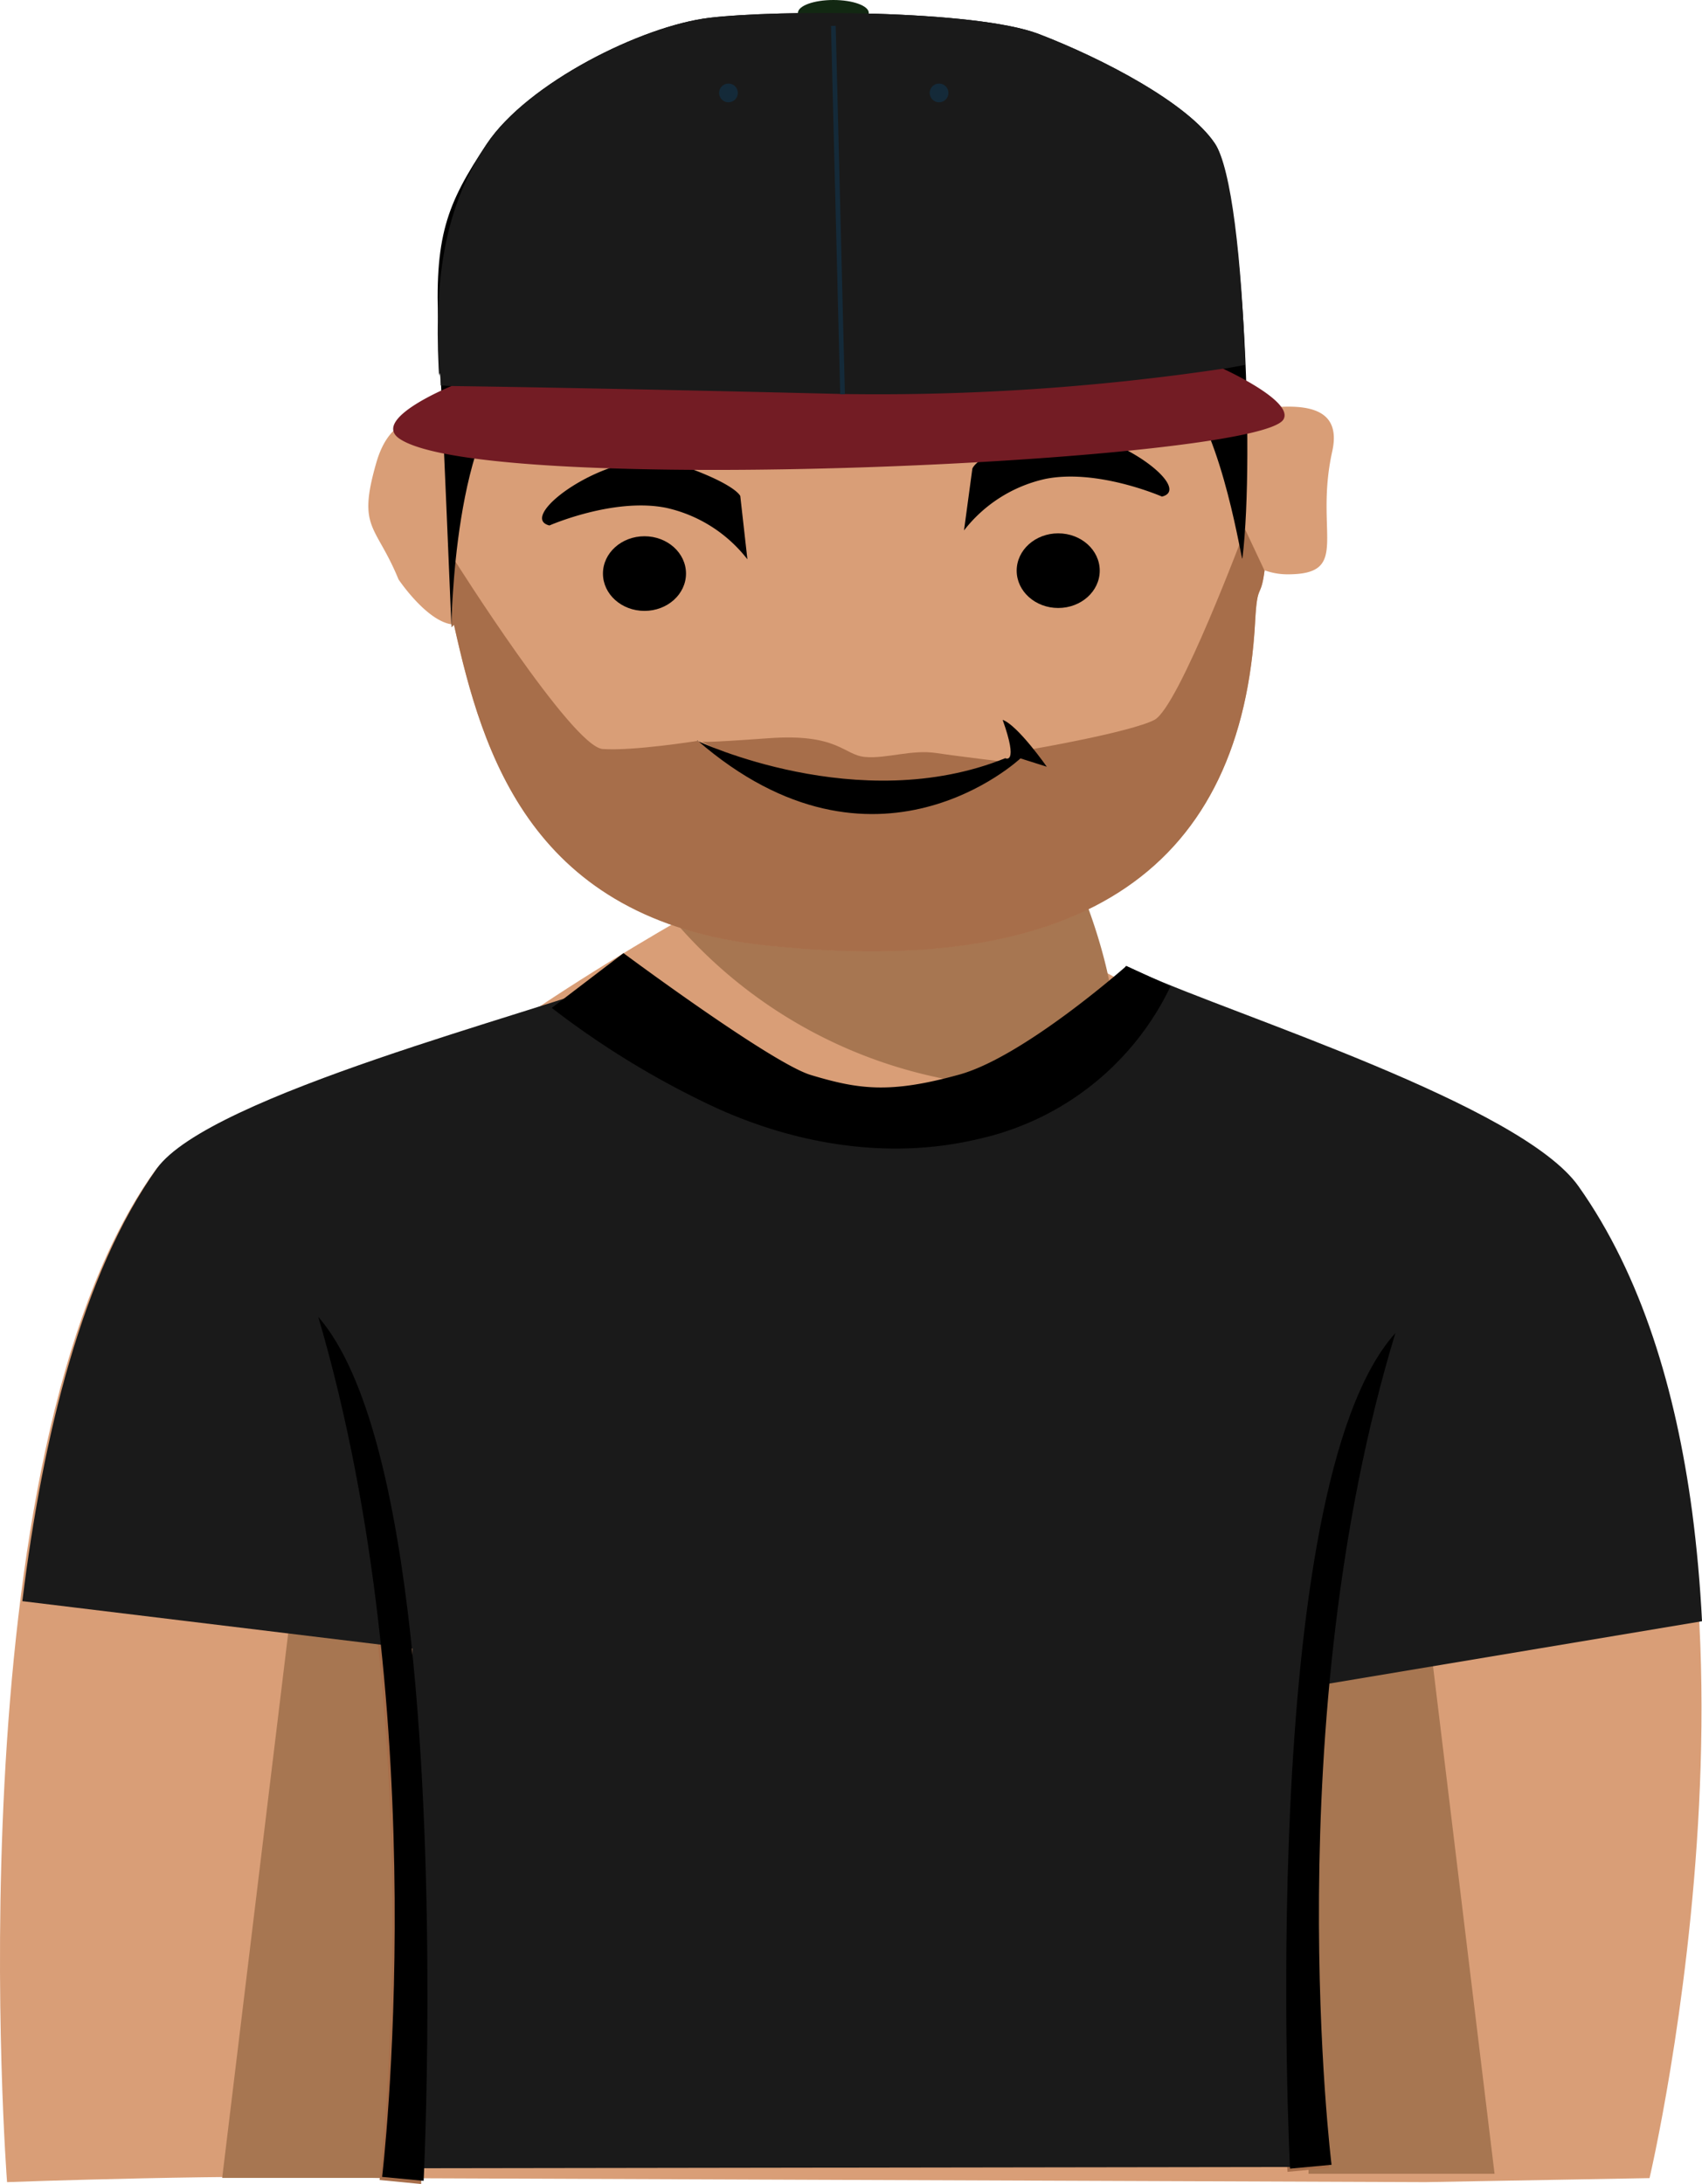 <?xml version="1.0" encoding="UTF-8"?>
<svg version="1.1" viewBox="0 0 181.57 232.92" xmlns="http://www.w3.org/2000/svg">
 <defs>
  <style>.cls-1,.cls-40,.cls-55,.cls-66,.cls-68,.cls-69,.cls-70,.cls-71{fill:none;}.cls-13,.cls-2,.cls-20,.cls-48,.cls-7{fill:#f5f5f5;}.cls-13,.cls-2,.cls-7{stroke:#666;}.cls-2{stroke-opacity:0.16;}.cls-10,.cls-12,.cls-13,.cls-2,.cls-5,.cls-68,.cls-7,.cls-8{stroke-width:2px;}.cls-17,.cls-18,.cls-3{isolation:isolate;}.cls-4{fill:#e0e0e0;}.cls-5{fill:#eee;stroke:#bdbdbd;}.cls-38,.cls-6{fill:#9e9e9e;}.cls-7{stroke-opacity:0.11;}.cls-8{fill:#d32f2f;stroke:#b71c1c;}.cls-36,.cls-49,.cls-67,.cls-9{fill:#fff;}.cls-10{fill:#43a047;stroke:#1b5e20;}.cls-11{fill:#1b5e20;}.cls-12{fill:#0288d1;stroke:#01579b;}.cls-13{stroke-opacity:0.12;}.cls-14{fill:#c5edf9;}.cls-15{fill:#0071bc;}.cls-16{fill:#9e8d88;}.cls-17{opacity:0.1;}.cls-18{opacity:0.2;}.cls-19{fill:#ddd;}.cls-21{fill:#b3b3b3;}.cls-22{clip-path:url(#d);}.cls-23{fill:#d99e77;}.cls-23,.cls-24,.cls-25,.cls-26,.cls-27,.cls-28,.cls-29,.cls-30,.cls-31,.cls-32,.cls-42,.cls-43,.cls-45,.cls-46,.cls-47,.cls-48,.cls-49,.cls-52,.cls-54{fill-rule:evenodd;}.cls-24{fill:#a77651;}.cls-25{fill:#999;}.cls-26{fill:#64b5f6;}.cls-27{fill:#1976d2;}.cls-28{fill:#ececec;}.cls-29{fill:#ccc;}.cls-30{fill:#2196f3;}.cls-32{fill:#a76e4a;}.cls-33{clip-path:url(#c);}.cls-34{clip-path:url(#b);}.cls-35{fill:#ffeb3b;stroke-width:0.62px;}.cls-35,.cls-37,.cls-38,.cls-39{stroke:#212121;}.cls-35,.cls-36,.cls-37,.cls-38,.cls-39,.cls-40,.cls-68,.cls-69,.cls-70{stroke-linecap:round;}.cls-35,.cls-36,.cls-37,.cls-38,.cls-39,.cls-40{stroke-linejoin:round;}.cls-36,.cls-40{stroke:#000;stroke-width:0.39px;}.cls-37{fill:#bf360c;stroke-width:0.62px;}.cls-38{stroke-width:0.7px;}.cls-39{fill:#424242;stroke-width:0.3px;}.cls-41{fill:#e3f2fd;}.cls-42{fill:#f4ccb2;}.cls-43{fill:#d9a37b;}.cls-44{clip-path:url(#a);}.cls-45{fill:#deb08d;}.cls-46{fill:#dc322f;fill-opacity:0.94;}.cls-47{fill:#4d4d4d;}.cls-49{fill-opacity:0.48;}.cls-50{fill:#37474f;}.cls-51{fill:#546e7a;}.cls-52{fill:#1a1a1a;}.cls-53{fill:#122812;}.cls-54{fill:#731c24;}.cls-55{stroke:#142a39;stroke-width:0.5px;}.cls-55,.cls-66,.cls-67,.cls-68,.cls-69,.cls-70,.cls-71{stroke-miterlimit:10;}.cls-56{fill:#142a39;}.cls-57{fill:#142a63;}.cls-58{fill:#edb98a;}.cls-59{fill:#35526c;}.cls-60{fill:#f5e0c6;}.cls-61{fill:#3f97d3;}.cls-62{fill:#213f58;}.cls-63{fill:#5d768c;}.cls-64{fill:#27ad61;}.cls-65{fill:#f7931e;}.cls-66{stroke:#2b99d6;}.cls-67{stroke:gray;}.cls-68,.cls-69,.cls-70{stroke:#b3b3b3;}.cls-69{stroke-width:3px;}.cls-70{stroke-width:5px;}.cls-71{stroke:#3fa9f5;}.cls-72{fill:#3fa9f5;}</style>
  <clipPath id="d">
   <rect class="cls-1" x="1005.3" y="689.03" width="159.08" height="228.13" fill="none"/>
  </clipPath>
  <clipPath id="c">
   <rect class="cls-1" x="1096.4" y="814" width="29.08" height="18.9" fill="none"/>
  </clipPath>
  <clipPath id="b">
   <rect class="cls-1" x="1109.8" y="817.37" width="8.63" height="37.21" fill="none"/>
  </clipPath>
  <clipPath id="a">
   <path class="cls-1" d="m342 698.65c-7.95 0.05-15.36 2.39-20.54 8.43-7.27 8.48-10.59 19.31-13.44 24.6-3.61-0.66-8.64-0.4-10 4.89-1.77 7.11-3.53 14.66 0 13.77 1.92-0.47 6.86 3.52 9.4 3.66 2.8 14 7.51 32 30.32 34.73 31.4 3.77 46.47-8.79 47.73-35.17 0.2-4.28 0.54-7.95 0.91-11.16a5.79 5.79 0 0 0 2.25 0.44c6.22 0 6.22-4.45 8-13.33 1.14-5.7-4.32-5.91-8.37-5.33-0.36-3.82-2.07-6.82-6.56-10.82-7.42-6.59-24.58-14.81-39.75-14.71z" fill="none"/>
  </clipPath>
 </defs>
 <title>Zeichenfläche 27</title>
 <g fill-rule="evenodd">
  <path class="cls-23" d="m79.633 94.08c-21.67 12.11-73.82 41.57-71.3 86.95 2.44 43.95 3.83 48.46 3.83 48.46l154-0.87s10.25-123.3-74-132.38c-40.16-4.33-12.52-2.16-12.52-2.16z" fill="#d99e77" data-name="path4556"/>
  <path class="cls-24" d="m70.653 96.65s12.76 9.52 45.2-0.43c0 0 8 20.13-1.84 19.68a50.83 50.83 0 0 1-43.36-19.25z" fill="#a77651" data-name="path4560"/>
  <path class="cls-23" d="m86.243 12.17c-8.71 0-20.68 3.22-26.35 9.16-7.96 8.32-7.73 18.14-10.87 23.32-4-0.65-7.46-0.4-8.91 4.81-2 7 0 6.46 2.4 12.33 0 0 3.13 4.68 5.92 4.82 3.06 13.76 8.22 31.48 33.2 34.17 34.39 3.71 50.9-8.65 52.27-34.61 0.23-4.2 0.59-2.19 1-5.35a7.15 7.15 0 0 0 2.47 0.43c6.81 0 2.81-4.37 4.75-13.11 1.25-5.62-4.57-5-9-4.38-0.39-3.77-3.51-18.2-8.43-22.13-8.13-6.49-21.82-9.59-38.44-9.49z" fill="#d99e77" data-name="path4534"/>
  <path class="cls-32" d="m48.433 66.65c3.06 13.76 8.22 31.48 33.2 34.17 34.39 3.71 50.9-8.65 52.27-34.61 0.23-4.2 0.59-2.19 1-5.35l-2.07-4.4s-7.09 19-9.69 20.32-12.93 3.1-12.93 3.1l-11 4.23s-10.38-2.3-13-1.56-11.85-3.53-11.85-3.53-6.82 1.09-10.07 0.86-15.86-20.23-15.86-20.23l-0.27 7.25" fill="#a76e4a" data-name="path4534"/>
 </g>
 <ellipse cx="68.753" cy="61.17" rx="4.43" ry="3.98" data-name="path4593"/>
 <ellipse cx="112.89" cy="60.86" rx="4.43" ry="3.98" data-name="circle4595"/>
 <g fill-rule="evenodd">
  <path class="cls-23" d="m67.383 102.85c-5.75-0.46 2.53 0.41-0.79 1.7-10 3.88-44.55 12.6-50.14 20.41-21.67 30.28-15.7 107.76-15.7 107.76s25.17-0.94 39.89-0.43l111.44 0.43 23.89-0.43s16.7-70.83-7.86-105.44c-6.1-8.61-36.55-18.2-46.41-22.66-3.54-1.61-1.86-0.84-1.86-0.84s-6.38 13.71-24.68 13.86c-17.37 0.15-28.57-12.66-28.57-12.66z" fill="#d99e77" data-name="path4564"/>
  <path class="cls-23" d="m58.593 107.82a92.19 92.19 0 0 0 16.85 10.35c8.66 4.11 18.93 6 28.79 3.6a29.81 29.81 0 0 0 20.37-16.24l-4.76-2.18s-11 9.83-17.92 11.68c-7.3 2-10.59 1.51-15.65 0-4.17-1.25-20-13-20-13z" fill="#d99e77" data-name="path4640"/>
  <path class="cls-24" d="m34.403 144.01-10.7 88.26h19.85l-1.93-67.92z" fill="#a77651" data-name="path4942"/>
  <path class="cls-32" d="m33.683 140.77c12.65 43 6.81 91.72 6.81 91.72l4.43 0.43s3.7-75.01-11.24-92.15z" fill="#a76e4a" data-name="path4599"/>
  <path class="cls-24" d="m148.74 143.58 10.7 88.25h-19.85l1.92-67.92z" fill="#a77651" data-name="path4438-1"/>
  <path class="cls-32" d="m148.59 142.5c-12.65 41.6-6.82 88.7-6.82 88.7l-4.42 0.42s-3.71-72.55 11.24-89.12z" fill="#a76e4a" data-name="path4642"/>
  <path class="cls-52" d="m43.983 231.24v-55.43l-41.6-5.05c2.18-17.62 6.41-35 14.34-46.13 5.59-7.81 40.19-16.54 50.14-20.41 3.32-1.29-5-2.16 0.79-1.7l-0.79 1.7s11.2 12.81 28.57 12.66c18.3-0.15 24.68-13.86 24.68-13.86s-1.68-0.77 1.86 0.84c9.86 4.46 40.31 14 46.42 22.65 6.77 9.55 10.4 21.85 12.12 34.67 0.51 3.88 0.86 7.81 1.06 11.72l-41.09 6.87s-3.63 26.79-1.53 32.54 0.65 18.79 0.65 18.79z" fill="#1a1a1a" data-name="path4564"/>
  <path class="cls-31" d="m58.863 107.49a92.28 92.28 0 0 0 16.85 10.34c8.67 4.11 18.93 6 28.79 3.61a29.84 29.84 0 0 0 20.37-16.25l-4.71-2.17s-11.09 9.83-18 11.63c-7.29 2-10.59 1.52-15.65 0-4.17-1.24-20-13-20-13z" data-name="path4640"/>
  <path class="cls-31" d="m33.953 140.44c12.65 43 6.81 91.72 6.81 91.72l4.43 0.42s1.54-31.15-1.37-57.88c-1.6-14.76-4.56-28.17-9.87-34.26z" data-name="path4599"/>
  <path class="cls-31" d="m148.86 142.17c-12.65 41.59-6.81 88.7-6.81 88.7l-4.43 0.41s-3.71-72.54 11.24-89.11z" data-name="path4642"/>
  <path class="cls-31" d="m48.163 66.9s-0.9-21.74-1.38-31.69 0.82-13.38 5.15-19.87c4.33-6.49 16.52-12.58 23.74-13.44s28.41-0.87 35.15 1.73 15.89 7.35 18.78 11.68 4.31 32.86 2.94 44.25c-0.07 0.65-2-13-6.36-18.1s1.89-12.9-0.52-13.55c-4.81-1.3-16.69 4.81-36.43 3.08-19.74-1.73-32.66-5.14-33.62-2.55s3.31 9.76 0.23 11.7c-7.5 4.74-7.68 26.76-7.68 26.76z" data-name="path4672"/>
  <path class="cls-32" d="m74.993 79.09s-0.42 0.18 7-0.36 8 1.8 10.3 2 4.93-0.82 7.6-0.42c2.67 0.4 7.81 1 7.81 1-9.37 4.63-21.9 3.4-32.76-2.16z" fill="#a76e4a" data-name="path4688"/>
  <path class="cls-31" d="m74.393 79.01s17.21 8.16 32.85 1.85c0 0 1.46 0.78-0.28-4.09 1.62 0.58 4.71 5 4.71 5l-2.81-0.89s-15.48 14.56-34.47-1.92z" data-name="path4694"/>
  <path class="cls-31" d="m78.973 52.9 0.76 6.75a15.1 15.1 0 0 0-8.66-5.49c-5.59-1.13-12.46 1.88-12.46 1.88-3.8-0.94 7.08-8.78 13.48-6.62s6.88 3.48 6.88 3.48z" data-name="path4678"/>
  <path class="cls-31" d="m103.73 49.99-0.89 6.58a15.1 15.1 0 0 1 8.66-5.49c5.59-1.13 12.46 1.88 12.46 1.88 3.81-0.94-7.07-8.78-13.47-6.62s-6.76 3.65-6.76 3.65z" data-name="path4684"/>
 </g>
 <ellipse class="cls-53" cx="88.903" cy="1.38" rx="3.78" ry="1.38" fill="#122812"/>
 <path class="cls-52" d="m132.84 38.91c-0.38-11.21-1.48-21-3.23-23.6-2.89-4.33-12-9.09-18.78-11.68s-27.93-2.6-35.15-1.73-19.4 7-23.74 13.44c-4.34 6.44-5.63 13.92-5.15 23.87 0.1 2.17 0.1-1 0.23 1.9 0 0 14.54 1 42.75 1.7 20.79 0.51 43.07-3.9 43.07-3.9z" fill="#1a1a1a" fill-rule="evenodd" data-name="path4672"/>
 <path class="cls-54" d="m136.9 44.76c-3 4.54-85.24 8.35-94.32 2-3-2.11 5.59-5.59 5.59-5.59s13.51 0.16 41.71 0.85a249.82 249.82 0 0 0 40.59-2.7s7.69 3.48 6.43 5.44z" fill="#731c24" fill-rule="evenodd" data-name="path4672"/>
 <line class="cls-55" x1="88.903" x2="89.883" y1="2.76" y2="42.04" fill="none" stroke="#142a39" stroke-miterlimit="10" stroke-width=".5px"/>
 <circle class="cls-56" cx="77.713" cy="9.91" r="1" fill="#142a39"/>
 <circle class="cls-56" cx="100.18" cy="9.91" r="1" fill="#142a39"/>
</svg>
